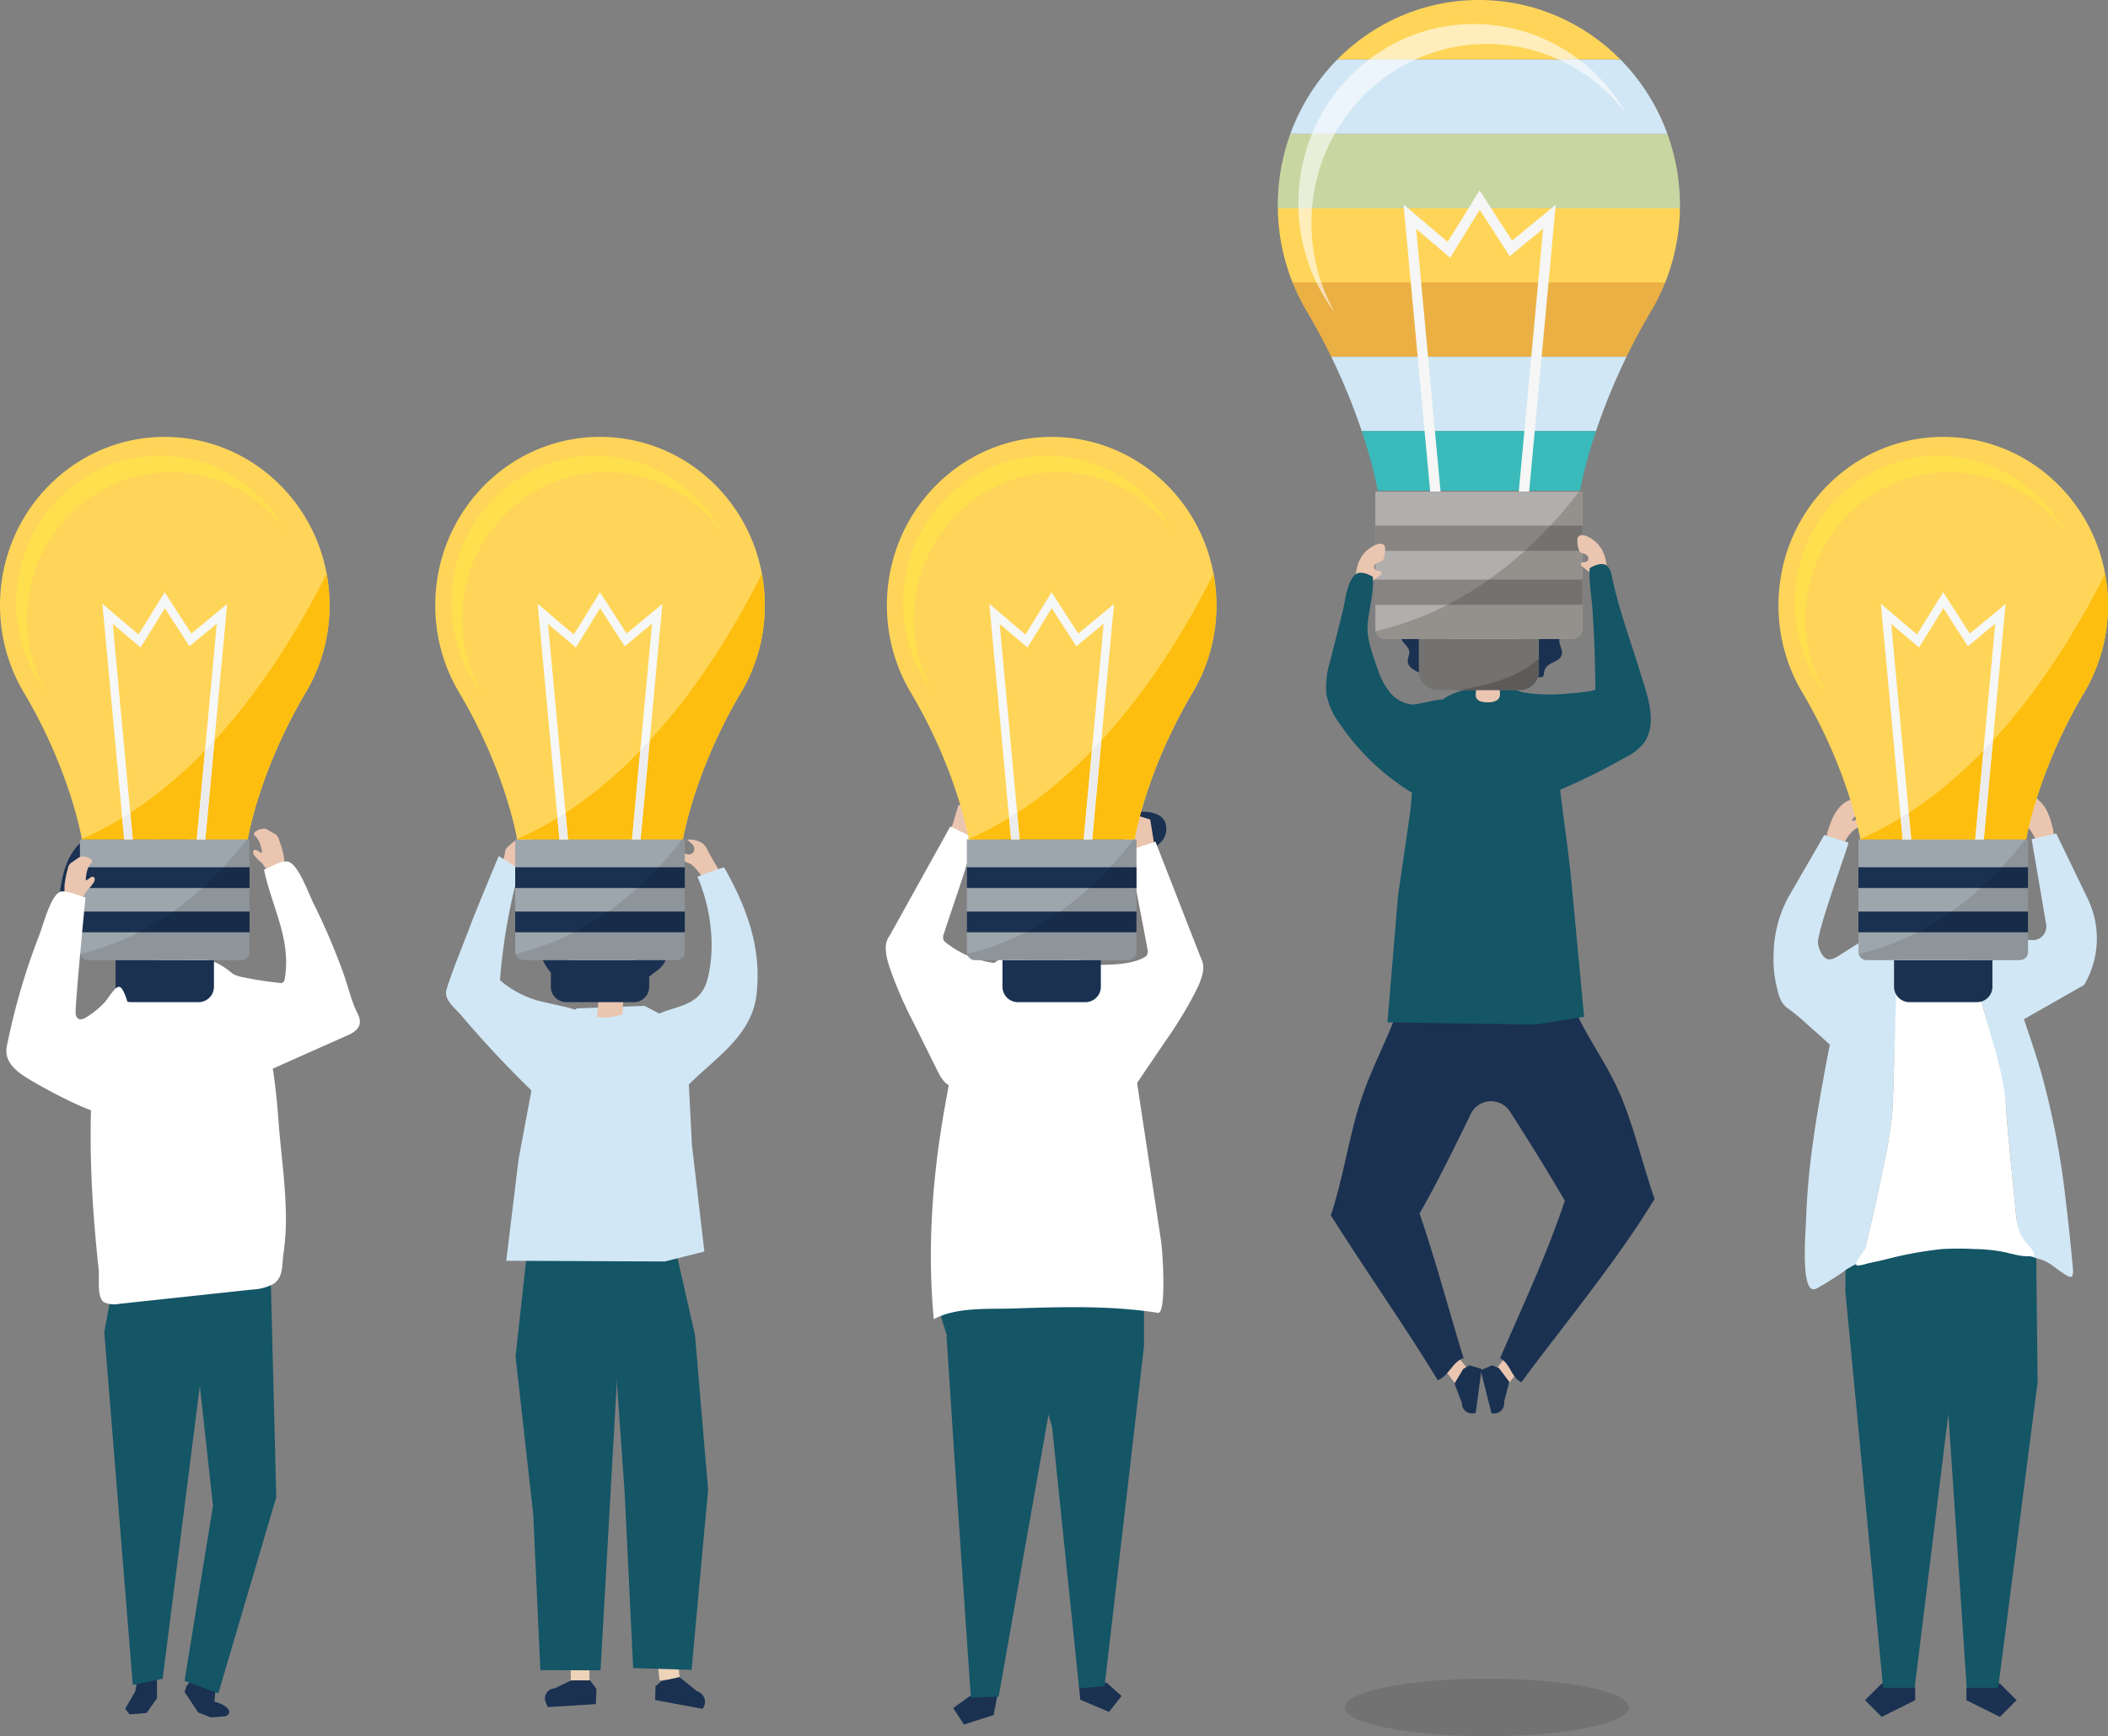 <svg xmlns="http://www.w3.org/2000/svg" xmlns:xlink="http://www.w3.org/1999/xlink" width="505" height="415.962" viewBox="0 0 505 415.962">
  <rect x="0" y="0" width="505" height="415.962" fill="#808080" stroke="none"/>
  <defs>
    <clipPath id="clip-path">
      <path id="Trazado_110738" data-name="Trazado 110738" d="M723.884,81.173c0-27.157-21.566-49.173-48.17-49.173s-48.17,22.015-48.17,49.173a49.685,49.685,0,0,0,7.431,26.246h0c13.4,22.928,16.5,42.131,16.5,42.131h48.479s3.1-19.2,16.5-42.131h0A49.69,49.69,0,0,0,723.884,81.173Z" transform="translate(-627.544 -32)" fill="none"/>
    </clipPath>
  </defs>
  <g id="Grupo_74471" data-name="Grupo 74471" transform="translate(-81.497 -32)">
    <g id="Shadow" transform="translate(403.662 434.178)">
      <ellipse id="Elipse_4610" data-name="Elipse 4610" cx="34.038" cy="6.892" rx="34.038" ry="6.892" opacity="0.11"/>
    </g>
    <g id="Object" transform="translate(81.497 32)">
      <g id="Grupo_74378" data-name="Grupo 74378" transform="translate(306.115)">
        <g id="Grupo_74353" data-name="Grupo 74353" transform="translate(12.705 238.965)">
          <g id="Grupo_74348" data-name="Grupo 74348" transform="translate(35.9 83.722)">
            <g id="Grupo_74346" data-name="Grupo 74346" transform="translate(3.112)">
              <g id="Grupo_74345" data-name="Grupo 74345">
                <path id="Trazado_110726" data-name="Trazado 110726" d="M724.554,607.609l-4.757,6.085,3.542,2.752,5.273-6.746Z" transform="translate(-719.798 -607.609)" fill="#eac5b0"/>
              </g>
            </g>
            <g id="Grupo_74347" data-name="Grupo 74347" transform="translate(0 4.418)">
              <path id="Trazado_110727" data-name="Trazado 110727" d="M721.1,619.442l-2.483-3.269-1.575-.683-2.793,1.182,2.568,10.28h0a2.429,2.429,0,0,0,3.06-2.311l.006-.522Z" transform="translate(-714.246 -615.49)" fill="#1a3151"/>
            </g>
          </g>
          <g id="Grupo_74352" data-name="Grupo 74352" transform="translate(24.571 83.729)">
            <g id="Grupo_74350" data-name="Grupo 74350">
              <g id="Grupo_74349" data-name="Grupo 74349">
                <path id="Trazado_110728" data-name="Trazado 110728" d="M698.1,607.62l4.761,6.081-3.54,2.754-5.279-6.742Z" transform="translate(-694.038 -607.62)" fill="#eac5b0"/>
              </g>
            </g>
            <g id="Grupo_74351" data-name="Grupo 74351" transform="translate(5.046 4.418)">
              <path id="Trazado_110729" data-name="Trazado 110729" d="M703.04,619.879l2.1-3.525,1.489-.854,2.908.863-1.4,10.5h0a2.43,2.43,0,0,1-3.3-1.957l-.064-.518Z" transform="translate(-703.04 -615.5)" fill="#1a3151"/>
            </g>
          </g>
          <path id="Trazado_110730" data-name="Trazado 110730" d="M719.658,481.832c-3.112-7.33-7.028-12.364-10.368-19.271-3.92-.618-7.861-1.9-11.783-2.822.29-.492.575-.985.871-1.474-5.267.478-10.65-.1-15.9.507-2.179.092-4.359.162-6.55.036.258.41.52.818.778,1.228-3.814,1.181-7.555,2.837-11.4,3.739-2.885,7.309-6.022,12.923-8.42,20.75s-3.951,17.815-6.676,25.949c7.855,12.487,17.973,26.929,25.612,39.5,2.715-1.045,3.422-4.36,6.183-5.279-3.549-11.547-6.622-23.231-10.542-34.661,4.456-7.793,8.367-15.831,12.279-23.873a5.4,5.4,0,0,1,9.388-.542c4.5,7.036,8.926,14.117,13.133,21.347-4.322,12.989-10.1,25.209-15.518,37.75,2.58,1.336,2.51,4.422,5.093,5.753,10.268-13.856,22.953-29.116,31.923-43.933C725.038,498.7,722.77,489.162,719.658,481.832Z" transform="translate(-650.208 -458.265)" fill="#1a3151"/>
        </g>
        <g id="Grupo_74362" data-name="Grupo 74362" transform="translate(26.265 131.455)">
          <g id="Grupo_74354" data-name="Grupo 74354" transform="translate(0 33.134)">
            <path id="Trazado_110731" data-name="Trazado 110731" d="M708,327.8a12.05,12.05,0,0,0-2.881-1.539,15.37,15.37,0,0,0-5.877-.649c-4.555.144-9.446.823-12.774,3.926-6.279,5.854-5.589,18.961-6.769,27.064q-1.381,9.48-2.762,18.96l-2.54,30.378,35.446.543,11.669-1.861s-3-31.892-3-31.9c-.656-6.976-1.7-13.938-2.555-20.893C715.031,344.3,714.895,332.81,708,327.8Z" transform="translate(-674.395 -325.592)" fill="#145566"/>
          </g>
          <g id="Grupo_74361" data-name="Grupo 74361" transform="translate(3.159)">
            <g id="Grupo_74355" data-name="Grupo 74355" transform="translate(10.844 6.441)">
              <path id="Trazado_110732" data-name="Trazado 110732" d="M714.544,280.744a9.5,9.5,0,0,0-6.754-2.765c-8.673.09-9.334,8.5-7.719,15.047a12.781,12.781,0,0,0,4.553,7.452,8.232,8.232,0,0,0,2.169,1.1,18.966,18.966,0,0,0-.193,3.964c-.046.744-.269,1.39.207,1.989.6.751,1.909.841,2.779.817a3.778,3.778,0,0,0,2.006-.5c.956-.635.727-1.5.687-2.456-.057-1.371.119-2.736,0-4.11a5.551,5.551,0,0,0,.7-.427c2.321-1.681,3.074-4.753,3.508-7.58C717.049,289.6,717.389,283.606,714.544,280.744Z" transform="translate(-699.373 -277.979)" fill="#eac5b0"/>
            </g>
            <g id="Grupo_74356" data-name="Grupo 74356" transform="translate(18.21)">
              <path id="Trazado_110733" data-name="Trazado 110733" d="M720.915,283.752c.278.327.751.41,1.09.675,1.131.885.035,2.832.719,4.091.877,1.615.719,4.448-.964,5.789-.572.456-1.341.775-1.58,1.464-.278.8.284,1.842-.29,2.469.914.939,2.481.739,3.693.237s2.4-1.252,3.708-1.2c.417.015.915.08,1.173-.246a1.333,1.333,0,0,0,.183-.714c.3-3,3.853-2.233,4.327-4.667.127-.654-.674-2.269-.66-3.126.023-1.364.8-2.582.339-3.98-.192-.578-.578-1.076-.777-1.652-.4-1.171.018-2.441.26-3.655s.2-2.685-.794-3.423c-.78-.577-1.908-.506-2.676-1.1-1.7-1.313-.453-4.743-2.367-5.721-.982-.5-2.177.047-3.269-.112-1.153-.168-2.023-1.084-2.987-1.737s-2.41-1-3.2-.145c-.663.721-.484,1.925-1.093,2.693-.52.657-1.442.8-2.2,1.156-3.568,1.68,3.152,2.777,4.117,3.954a26.318,26.318,0,0,1,2.27,4C720.623,280.133,720.185,282.894,720.915,283.752Z" transform="translate(-712.513 -266.489)" fill="#1a3151"/>
            </g>
            <g id="Grupo_74357" data-name="Grupo 74357" transform="translate(0 0.433)">
              <path id="Trazado_110734" data-name="Trazado 110734" d="M696.236,275.645c-4.365.926-1.718,4.174-3.112,6.828-.549,1.044-2.051,1.437-2.349,2.578-.24.919.433,1.794.971,2.578s.953,1.917.3,2.612c-.2.209-.471.349-.608.6-.358.656.454,1.324,1.142,1.62s1.53.881,1.256,1.576c-.8,2.033-1.316,1.174-.015,2.9.315.417.858.344,1.163.769a2,2,0,0,1-2.233.51c-2.032-.786-1.471.2-3.058.449-1.672.262-1.724-.249-3.187-1.178-1.365-.868-4.224-1.475-4.707-3.235-.27-.984.5-2,.27-2.986-.212-.929-1.241-1.633-1.717-2.508-.963-1.77.495-3.706.8-5.6.418-2.625-1.14-5.892,1.639-7.547.6-.355,1.327-.57,1.937-.914,1.8-1.015,2.154-2.864,2.857-4.456s2.522-3.3,4.728-2.93c2,.333,3.067,2.232,5.1,2.431a7.8,7.8,0,0,1,2.126.177,1.986,1.986,0,0,1,.968.987c.484.895,1.9,3.9.83,4.73C699.95,276.712,698.086,275.253,696.236,275.645Z" transform="translate(-680.03 -267.261)" fill="#1a3151"/>
            </g>
            <g id="Grupo_74358" data-name="Grupo 74358" transform="translate(25.727 6.311)">
              <path id="Trazado_110735" data-name="Trazado 110735" d="M732.964,290.51a2.5,2.5,0,0,0,.468-1.056,1.361,1.361,0,0,0-.746-1.366,7.485,7.485,0,0,0-.948-.406c-.672-.282-1.215-.6-.908-1.571a5.1,5.1,0,0,1,.25-.459,2.619,2.619,0,0,0,.111-1.826,1.5,1.5,0,0,0-.928-1,4.425,4.425,0,0,0-1.132-.017c-1.433-.1-.9-1.418-.8-2.222a2.53,2.53,0,0,0-2.243-2.836c-.222-.029-.221.32,0,.349a2.225,2.225,0,0,1,1.682,1.145,2.79,2.79,0,0,1,.093,1.949,1.785,1.785,0,0,0,.359,1.7c.761.662,1.875-.245,2.5.733.6.942-.065,1.735-.339,2.6-.7,2.2,3.8,1.5,2.429,3.875-.354.613-1.029,1.214-.914,1.995a1.024,1.024,0,0,0,1.1.945c.221-.024.225-.372,0-.349-.954.1-.745-1.08-.5-1.506C732.632,290.948,732.812,290.738,732.964,290.51Z" transform="translate(-725.922 -277.747)" fill="#c69c6d"/>
            </g>
            <g id="Grupo_74359" data-name="Grupo 74359" transform="translate(6.095 7.83)">
              <path id="Trazado_110736" data-name="Trazado 110736" d="M697.861,280.515c-1.22-.152-3.116-.117-3.287,1.482a8.9,8.9,0,0,0,.537,2.363c.262,1.585-1.339,1.921-2.456,2.4-1.2.511-2.237,1.885-.966,2.924q.23.16.452.331l-.272,1.061c-.108.138-.421.248-.558.369a1.037,1.037,0,0,0-.4.615.679.679,0,0,0,.653.815c.225.01.225-.338,0-.348q.051-.456.1-.912.141-.091.285-.178c.091-.076.205-.127.3-.2a1.37,1.37,0,0,0,.363-.421.845.845,0,0,0-.22-1.042c-.294-.292-.6-.392-.8-.8-.335-.7.142-1.315.771-1.684.656-.385,1.438-.5,2.09-.9a2.088,2.088,0,0,0,.843-2.695c-.261-.835-.742-1.944.176-2.556a3.579,3.579,0,0,1,2.391-.27C698.083,280.891,698.082,280.543,697.861,280.515Z" transform="translate(-690.901 -280.457)" fill="#c69c6d"/>
            </g>
            <g id="Grupo_74360" data-name="Grupo 74360" transform="translate(2.662 13.809)">
              <path id="Trazado_110737" data-name="Trazado 110737" d="M687.025,291.465a.174.174,0,0,0-.092-.336c-.954.28-2.185.757-2.154,1.949a1.138,1.138,0,0,0,.4.86c.392.333.869.309,1.206.742a1.006,1.006,0,0,1-1.171,1.553.174.174,0,0,0-.094.336,1.4,1.4,0,0,0,1.884-1.459,1.5,1.5,0,0,0-.919-1.141c-.687-.386-1.291-.97-.643-1.728A3.186,3.186,0,0,1,687.025,291.465Z" transform="translate(-684.778 -291.121)" fill="#c69c6d"/>
            </g>
          </g>
        </g>
        <g id="Grupo_74371" data-name="Grupo 74371">
          <g id="Grupo_74365" data-name="Grupo 74365">
            <g id="Grupo_74364" data-name="Grupo 74364" clip-path="url(#clip-path)">
              <g id="Grupo_74363" data-name="Grupo 74363" transform="translate(-12.327 -3.518)">
                <rect id="Rectángulo_32925" data-name="Rectángulo 32925" width="129.445" height="17.798" transform="translate(0 53.394)" fill="#ffd559"/>
                <rect id="Rectángulo_32926" data-name="Rectángulo 32926" width="129.445" height="17.798" transform="translate(0 71.192)" fill="#ebb044"/>
                <rect id="Rectángulo_32927" data-name="Rectángulo 32927" width="129.445" height="17.798" transform="translate(0 88.99)" fill="#d1e7f5"/>
                <rect id="Rectángulo_32928" data-name="Rectángulo 32928" width="129.445" height="17.798" transform="translate(0 106.788)" fill="#3ababa"/>
                <rect id="Rectángulo_32929" data-name="Rectángulo 32929" width="129.445" height="17.798" fill="#ffd559"/>
                <rect id="Rectángulo_32930" data-name="Rectángulo 32930" width="129.445" height="17.798" transform="translate(0 17.798)" fill="#d1e7f5"/>
                <rect id="Rectángulo_32931" data-name="Rectángulo 32931" width="129.445" height="17.798" transform="translate(0 35.596)" fill="#c8d6a1"/>
              </g>
            </g>
          </g>
          <g id="Grupo_74366" data-name="Grupo 74366" transform="translate(4.929 5.755)" opacity="0.59">
            <path id="Trazado_110739" data-name="Trazado 110739" d="M639.466,89.967c0-23.71,18.828-42.929,42.054-42.929A41.691,41.691,0,0,1,714.856,63.8,41.9,41.9,0,0,0,678.39,42.265c-23.226,0-42.054,19.22-42.054,42.929a43.314,43.314,0,0,0,8.719,26.169A43.414,43.414,0,0,1,639.466,89.967Z" transform="translate(-636.336 -42.265)" fill="#fff"/>
          </g>
          <g id="Grupo_74367" data-name="Grupo 74367" transform="translate(30.123 45.615)">
            <path id="Trazado_110740" data-name="Trazado 110740" d="M690.145,185.542,684.31,122.6l8.131,6.9,7.095-11.473,7.19,11.107,7.994-6.6-5.841,63h2.488l6.373-68.746-10.451,8.622-7.8-12.05-7.635,12.346-10.575-8.977,6.379,68.805Z" transform="translate(-681.278 -113.368)" fill="#f5f6f5"/>
          </g>
          <g id="Grupo_74370" data-name="Grupo 74370" transform="translate(23.372 117.789)">
            <path id="Trazado_110741" data-name="Trazado 110741" d="M687.818,305.031v7.719a4.5,4.5,0,0,0,4.448,4.54h19.865a4.5,4.5,0,0,0,4.448-4.54v-7.719Z" transform="translate(-677.401 -269.758)" fill="#737270"/>
            <path id="Trazado_110742" data-name="Trazado 110742" d="M669.236,242.111V274.9a2.428,2.428,0,0,0,2.372,2.481h44.851a2.428,2.428,0,0,0,2.372-2.481V242.111Z" transform="translate(-669.236 -242.111)" fill="#b0afad"/>
            <g id="Grupo_74368" data-name="Grupo 74368" transform="translate(0 8.142)">
              <rect id="Rectángulo_32932" data-name="Rectángulo 32932" width="49.595" height="6.056" fill="#888482"/>
              <rect id="Rectángulo_32933" data-name="Rectángulo 32933" width="49.595" height="6.056" transform="translate(0 12.933)" fill="#888482"/>
            </g>
            <g id="Grupo_74369" data-name="Grupo 74369" transform="translate(0.084)">
              <path id="Trazado_110743" data-name="Trazado 110743" d="M717.738,274.314h22.405v-6.877H726.322A91.713,91.713,0,0,1,717.738,274.314Z" transform="translate(-690.631 -253.239)" fill="#94908b"/>
              <path id="Trazado_110744" data-name="Trazado 110744" d="M751.687,250.253v-8.142h-.78q-3.419,4.438-6.9,8.142Z" transform="translate(-702.175 -242.111)" fill="#94908b"/>
              <path id="Trazado_110745" data-name="Trazado 110745" d="M671.673,298.649h44.851a2.428,2.428,0,0,0,2.373-2.481v-5.662H686.513a72.186,72.186,0,0,1-17.128,6.281A2.389,2.389,0,0,0,671.673,298.649Z" transform="translate(-669.385 -263.376)" fill="#94908b"/>
              <path id="Trazado_110746" data-name="Trazado 110746" d="M733.05,262.691h13.821v-6.056h-7.677Q736.123,259.924,733.05,262.691Z" transform="translate(-697.359 -248.493)" fill="#737270"/>
              <path id="Trazado_110747" data-name="Trazado 110747" d="M699.938,285.76h32.384V279.7H709.917A82.939,82.939,0,0,1,699.938,285.76Z" transform="translate(-682.81 -258.629)" fill="#737270"/>
            </g>
            <path id="Trazado_110748" data-name="Trazado 110748" d="M723.563,313.394c-5.594,5.5-16.308,7.161-19.849,7.571h15.4a4.494,4.494,0,0,0,4.448-4.54Z" transform="translate(-684.385 -273.433)" fill="#5d5a5a"/>
          </g>
        </g>
        <g id="Grupo_74374" data-name="Grupo 74374" transform="translate(56.182 128.201)">
          <g id="Grupo_74372" data-name="Grupo 74372" transform="translate(15.61)">
            <path id="Trazado_110749" data-name="Trazado 110749" d="M762.187,265.925a7.691,7.691,0,0,0-2.215-3.616c-.782-.679-3.333-2.513-4.275-1.108a.57.57,0,0,0-.07.292,5.837,5.837,0,0,0,.425,3.027c.469.685,1.182.424,1.814,1a.963.963,0,0,1,.03,1.458,2.529,2.529,0,0,1-.911.2c-.308.06-.644.306-.578.612a.743.743,0,0,0,.307.385l1.819,1.439c.881.7,1.859,1.631,1.654,2.733a10.63,10.63,0,0,0,2.965-.181A34.758,34.758,0,0,0,762.187,265.925Z" transform="translate(-755.607 -260.684)" fill="#eac5b0"/>
          </g>
          <g id="Grupo_74373" data-name="Grupo 74373" transform="translate(0 6.943)">
            <path id="Trazado_110750" data-name="Trazado 110750" d="M730.243,318.536c-.4-1.179-.759-2.384-1.1-3.638-.2-.731-2.513-11.807-.669-11.419a41.185,41.185,0,0,0,12.357.636c.607-.058,6.834-.49,6.83-1.072q-.062-9.3-.66-18.589c-.2-3.08-.75-6.253-.753-9.331,0-1.318-.021-1.079,1.081-1.612.9-.433,2.364-.727,3.166,0a4.75,4.75,0,0,1,1.154,2.665c1.623,7.768,4.434,15.212,6.732,22.791,1.516,5,4.287,11.823,1.051,16.751a12.206,12.206,0,0,1-4.417,3.573,160.186,160.186,0,0,1-17.128,8.43,3.823,3.823,0,0,1-2.2.434c-1.086-.227-1.741-1.3-2.266-2.275A46.382,46.382,0,0,1,730.243,318.536Z" transform="translate(-727.762 -273.069)" fill="#145566"/>
          </g>
        </g>
        <g id="Grupo_74377" data-name="Grupo 74377" transform="translate(11.518 130.274)">
          <g id="Grupo_74375" data-name="Grupo 74375" transform="translate(6.621)">
            <path id="Trazado_110751" data-name="Trazado 110751" d="M660.864,269.624a7.687,7.687,0,0,1,2.215-3.616c.782-.679,3.333-2.514,4.275-1.108a.563.563,0,0,1,.07.291,5.824,5.824,0,0,1-.425,3.027c-.469.685-1.181.425-1.814,1a.962.962,0,0,0-.03,1.458,2.534,2.534,0,0,0,.911.2c.308.059.644.306.577.612a.733.733,0,0,1-.307.385l-1.818,1.44c-.881.7-1.858,1.631-1.654,2.733a10.631,10.631,0,0,1-2.965-.18A34.843,34.843,0,0,1,660.864,269.624Z" transform="translate(-659.9 -264.383)" fill="#eac5b0"/>
          </g>
          <g id="Grupo_74376" data-name="Grupo 74376" transform="translate(0 6.943)">
            <path id="Trazado_110752" data-name="Trazado 110752" d="M677,322.54c.584-3.358.993-6.419.988-7-.017-1.626.21-7.354-1.358-8.218-1.232-.679-6.334,1.191-8.14,1a8.132,8.132,0,0,1-5.35-3.249,19.449,19.449,0,0,1-2.832-5.729c-1.119-3.237-2.507-6.859-2.205-10.3.3-3.4,1.277-6.713,1.28-10.218,0-1.319.022-1.079-1.081-1.612-.9-.433-2.363-.727-3.165,0-2.077,1.88-2.357,6.133-2.989,8.659l-3.041,12.147a20.6,20.6,0,0,0-.917,7.7,17.452,17.452,0,0,0,3.185,7.189,56.558,56.558,0,0,0,22.752,19.482C674.968,332.781,676.164,327.356,677,322.54Z" transform="translate(-648.089 -276.767)" fill="#145566"/>
          </g>
        </g>
      </g>
      <g id="Grupo_74404" data-name="Grupo 74404" transform="translate(104.272 104.674)">
        <g id="Grupo_74384" data-name="Grupo 74384" transform="translate(26.277 288.187)">
          <g id="Grupo_74381" data-name="Grupo 74381" transform="translate(6.177)">
            <g id="Grupo_74379" data-name="Grupo 74379" transform="translate(0 1.724)">
              <path id="Trazado_110753" data-name="Trazado 110753" d="M325.406,736.684l-.018,7.7,4.482.01.02-8.535Z" transform="translate(-325.388 -735.858)" fill="#edd3b8"/>
            </g>
            <g id="Grupo_74380" data-name="Grupo 74380" transform="translate(20.39)">
              <path id="Trazado_110754" data-name="Trazado 110754" d="M361.759,734.2l.886,8.319,4.843-.512-.982-9.223Z" transform="translate(-361.759 -732.783)" fill="#edd3b8"/>
            </g>
          </g>
          <g id="Grupo_74382" data-name="Grupo 74382" transform="translate(26.402 8.944)">
            <path id="Trazado_110755" data-name="Trazado 110755" d="M367.29,748.737l-4.353.973-1.385,1.242-.086,3.28,11.331,2.1h0a2.623,2.623,0,0,0-.913-4.05l-.514-.241Z" transform="translate(-361.466 -748.737)" fill="#1a3151"/>
          </g>
          <g id="Grupo_74383" data-name="Grupo 74383" transform="translate(0 9.722)">
            <path id="Trazado_110756" data-name="Trazado 110756" d="M320.67,750.136l4.482-.011,1.571,2.059-.176,3.638-11.5.711-.469-1.117a2.4,2.4,0,0,1,1.885-3.349l.255-.034Z" transform="translate(-314.37 -750.125)" fill="#1a3151"/>
          </g>
        </g>
        <g id="Grupo_74394" data-name="Grupo 74394" transform="translate(17.01 101.934)">
          <g id="Grupo_74388" data-name="Grupo 74388" transform="translate(2.225 91.844)">
            <g id="Grupo_74385" data-name="Grupo 74385">
              <path id="Trazado_110757" data-name="Trazado 110757" d="M301.808,590.887l4.249,37.958,1.689,37.218,14.412.05,5.766-101.736-23.229.363Z" transform="translate(-301.808 -564.377)" fill="#145566"/>
            </g>
            <g id="Grupo_74387" data-name="Grupo 74387" transform="translate(21.366 0.012)">
              <g id="Grupo_74386" data-name="Grupo 74386">
                <path id="Trazado_110758" data-name="Trazado 110758" d="M361.557,585.844l3.126,37.029-3.958,43.134-13.994-.417-2.02-41.764-2.369-33.774-2.42-25.174,16.756-.48Z" transform="translate(-339.922 -564.399)" fill="#145566"/>
              </g>
            </g>
          </g>
          <g id="Grupo_74389" data-name="Grupo 74389" transform="translate(0 34.39)">
            <path id="Trazado_110759" data-name="Trazado 110759" d="M330.974,461.891l-16.248.592-8.615,7.7-5.321,28.423-2.95,24.347,37.982.171,9.475-2.39-2.979-25.521-1.43-28.151Z" transform="translate(-297.84 -461.891)" fill="#d1e7f5"/>
          </g>
          <g id="Grupo_74393" data-name="Grupo 74393" transform="translate(7.341)">
            <g id="Grupo_74392" data-name="Grupo 74392" transform="translate(7.278)">
              <g id="Grupo_74391" data-name="Grupo 74391" transform="translate(0.106 6.092)">
                <g id="Grupo_74390" data-name="Grupo 74390">
                  <path id="Trazado_110760" data-name="Trazado 110760" d="M340.235,414.474a10.008,10.008,0,0,0-7.048-3.06c-9.133-.1-10.017,8.745-8.462,15.671a13.455,13.455,0,0,0,4.628,7.946,8.5,8.5,0,0,0,2.26,1.2v0c-.15.468-.243,6.175-.646,6.112a12.488,12.488,0,0,0,6.315-.662c-.027-1.7.236-3.8.109-5.64a6.018,6.018,0,0,0,.75-.434c2.481-1.719,3.343-4.937,3.863-7.9C342.676,423.857,343.167,417.549,340.235,414.474Z" transform="translate(-324.107 -411.413)" fill="#eac5b0"/>
                </g>
              </g>
              <path id="Trazado_110761" data-name="Trazado 110761" d="M338.688,413.813c1.732,2.051,1.857,4.974,1.772,7.653-.114,3.562-.482,7.219-2.115,10.389L345,426.8a7.591,7.591,0,0,0,2.2-2.213,7.277,7.277,0,0,0,.68-3.067c.378-5.614.113-11.729-3.4-16.129a13.134,13.134,0,0,0-9.194-4.832c-2.9-.209-15.047,3.493-10.265,8,1.378,1.3,4.779,1.5,6.544,1.974C334.083,411.2,336.916,411.715,338.688,413.813Z" transform="translate(-323.917 -400.546)" fill="#1a3151"/>
            </g>
            <path id="Trazado_110762" data-name="Trazado 110762" d="M322.4,412.7a2.412,2.412,0,0,0-1.031.214,2.261,2.261,0,0,0-.808.945,18.772,18.772,0,0,0-.345,17.358,13.9,13.9,0,0,1-9.007-10.572,17.871,17.871,0,0,1,3.41-13.733c2.693-3.657,7.042-6.5,11.562-5.975a9.526,9.526,0,0,1,6.723,4.115C338.576,413.556,327.871,412.38,322.4,412.7Z" transform="translate(-310.935 -400.688)" fill="#1a3151"/>
          </g>
        </g>
        <g id="Grupo_74397" data-name="Grupo 74397" transform="translate(2.574 95.563)">
          <g id="Grupo_74395" data-name="Grupo 74395" transform="translate(13.437)">
            <path id="Trazado_110763" data-name="Trazado 110763" d="M296.894,392.546a1.376,1.376,0,0,1,.21-.391,14.789,14.789,0,0,1,3.742-2.787c.932-.577,2.027.325,2.738.832a.973.973,0,0,1,.47.571.755.755,0,0,1-.084.425c-.353.765-1.209,1-1.758,1.58a1.22,1.22,0,0,0-.46.982c.167.881.971.113,1.415-.087.885.866-.012,1.408-.72,1.939a23.5,23.5,0,0,1-2.756,1.779c-.745.41-1.056.687-1.773.176a17.567,17.567,0,0,1-1.861-1.295c.2-.853.405-1.707.6-2.562A10.514,10.514,0,0,1,296.894,392.546Z" transform="translate(-296.058 -389.182)" fill="#eac5b0"/>
          </g>
          <g id="Grupo_74396" data-name="Grupo 74396" transform="translate(0 4.875)">
            <path id="Trazado_110764" data-name="Trazado 110764" d="M311.877,443.772a5.81,5.81,0,0,0,.041-.767c-.1-7.385-10.88-8.847-16.088-10.083a23.95,23.95,0,0,1-10.815-5.32,140.634,140.634,0,0,1,4.672-26.575c-1.641-1.063-3.28-2.126-4.948-3.149-.056-.035-5.973,14.347-6.463,15.682-1.978,5.387-4.342,10.773-6.056,16.241-.755,2.407,1.923,4.359,3.464,6.174q2.806,3.3,5.722,6.512,5.831,6.417,12.086,12.432l.25.24a5.753,5.753,0,0,0,2.085,1.468c1.524.5,3.142-.318,4.5-1.161a59.447,59.447,0,0,0,7.062-5.122C309.47,448.593,311.559,446.4,311.877,443.772Z" transform="translate(-272.089 -397.878)" fill="#d1e7f5"/>
          </g>
        </g>
        <g id="Grupo_74398" data-name="Grupo 74398" transform="translate(51.108 96.508)">
          <path id="Trazado_110765" data-name="Trazado 110765" d="M375.3,397.32a5.1,5.1,0,0,0-.65-.544c-.51-.341-1.185-.475-1.712-.792s-1.172-.714-1.042-1.457,1.158-.325,1.7-.21a1.459,1.459,0,0,0,1.5-.329,1.488,1.488,0,0,0,0-1.826,12.4,12.4,0,0,0-1.394-1.294,5.417,5.417,0,0,1,3.814.969,5,5,0,0,1,1.16,1.683c1.067,2.023,2.25,3.954,3.443,5.91a13.493,13.493,0,0,0-2.739.732c-.863.349-1.106.39-1.807-.282s-1.315-1.525-1.993-2.266C375.5,397.517,375.442,397.463,375.3,397.32Z" transform="translate(-364.47 -390.867)" fill="#eac5b0"/>
          <path id="Trazado_110766" data-name="Trazado 110766" d="M365.566,457.682c-2.414-6.117-4.532-12.479-6.9-18.433,4.642-3.8,11.987-2.139,14.041-9.553s1.014-17.066-2.344-24.767a64.556,64.556,0,0,1,6.386-2.252c5.407,9.544,9.028,19.172,7.778,30.415S372.195,449.616,365.566,457.682Z" transform="translate(-358.663 -396.056)" fill="#d1e7f5"/>
        </g>
        <g id="Grupo_74403" data-name="Grupo 74403">
          <path id="Trazado_110767" data-name="Trazado 110767" d="M316.887,442.344v6.333a3.685,3.685,0,0,0,3.644,3.724h16.278a3.685,3.685,0,0,0,3.644-3.724v-6.333Z" transform="translate(-289.199 -316.978)" fill="#1a3151"/>
          <path id="Trazado_110768" data-name="Trazado 110768" d="M346.439,259.055c0-22.278-17.672-40.338-39.471-40.338S267.5,236.777,267.5,259.055a40.791,40.791,0,0,0,6.089,21.53h0c10.983,18.809,13.522,34.562,13.522,34.562h39.724s2.538-15.753,13.522-34.562h0A40.792,40.792,0,0,0,346.439,259.055Z" transform="translate(-267.497 -218.717)" fill="#ffd559"/>
          <path id="Trazado_110769" data-name="Trazado 110769" d="M301.66,390.728v26.9a1.991,1.991,0,0,0,1.944,2.035h36.751a1.991,1.991,0,0,0,1.944-2.035v-26.9Z" transform="translate(-282.508 -294.298)" fill="#9ea6ad"/>
          <path id="Trazado_110770" data-name="Trazado 110770" d="M361.093,277.2c-10.025,20.031-29.5,50.976-58.651,63.535l.019.109h39.724s2.538-15.753,13.522-34.562h0a40.791,40.791,0,0,0,6.089-21.53A41.361,41.361,0,0,0,361.093,277.2Z" transform="translate(-282.852 -244.414)" fill="#fdbe0f"/>
          <g id="Grupo_74399" data-name="Grupo 74399" transform="translate(3.886 4.524)">
            <path id="Trazado_110771" data-name="Trazado 110771" d="M276.993,265.919c0-19.45,15.428-35.217,34.46-35.217a34.15,34.15,0,0,1,27.316,13.749,34.324,34.324,0,0,0-29.881-17.665c-19.031,0-34.459,15.767-34.459,35.216a35.558,35.558,0,0,0,7.144,21.468A35.643,35.643,0,0,1,276.993,265.919Z" transform="translate(-274.428 -226.787)" fill="#ffdf4d"/>
          </g>
          <g id="Grupo_74400" data-name="Grupo 74400" transform="translate(24.53 37.223)">
            <path id="Trazado_110772" data-name="Trazado 110772" d="M318.519,344.322l-4.782-51.635,6.663,5.662,5.813-9.412,5.892,9.111,6.551-5.41-4.786,51.684h2.039l5.222-56.395L332.567,295l-6.392-9.885-6.256,10.128-8.665-7.365,5.227,56.443Z" transform="translate(-311.253 -285.116)" fill="#f6f7f7"/>
          </g>
          <g id="Grupo_74401" data-name="Grupo 74401" transform="translate(29.28 72.753)">
            <path id="Trazado_110773" data-name="Trazado 110773" d="M319.727,380.593l.477,5.149h2.038l-.589-6.361Q320.7,380,319.727,380.593Z" transform="translate(-319.727 -362.066)" fill="#edeced"/>
            <path id="Trazado_110774" data-name="Trazado 110774" d="M353.567,350.89l-1.97,21.28h2.038l2.193-23.677Q354.715,349.7,353.567,350.89Z" transform="translate(-333.731 -348.493)" fill="#edeced"/>
          </g>
          <g id="Grupo_74402" data-name="Grupo 74402" transform="translate(19.152 103.109)">
            <rect id="Rectángulo_32934" data-name="Rectángulo 32934" width="40.639" height="4.968" fill="#1a3151"/>
            <rect id="Rectángulo_32935" data-name="Rectángulo 32935" width="40.639" height="4.968" transform="translate(0 10.609)" fill="#1a3151"/>
          </g>
          <path id="Trazado_110775" data-name="Trazado 110775" d="M341.713,390.728q-2.8,3.641-5.651,6.68-2.517,2.7-5.035,4.968a75.282,75.282,0,0,1-7.034,5.641,68.006,68.006,0,0,1-8.177,4.967,59.1,59.1,0,0,1-14.035,5.152,1.959,1.959,0,0,0,1.875,1.527h36.751a1.991,1.991,0,0,0,1.944-2.035v-26.9Z" transform="translate(-282.562 -294.298)" opacity="0.11" style="mix-blend-mode: multiply;isolation: isolate"/>
        </g>
      </g>
      <g id="Grupo_74427" data-name="Grupo 74427" transform="translate(212.197 104.674)">
        <g id="Grupo_74413" data-name="Grupo 74413" transform="translate(10.807 88.285)">
          <g id="Grupo_74407" data-name="Grupo 74407" transform="translate(2.348 111.355)">
            <g id="Grupo_74405" data-name="Grupo 74405" transform="translate(3.009 99.822)">
              <path id="Trazado_110776" data-name="Trazado 110776" d="M499.175,756.275l-.659,3.379-7.1,2.27-2.564-3.934,3.882-2.824,7.1-2.27Z" transform="translate(-488.848 -752.896)" fill="#1a3151"/>
            </g>
            <g id="Grupo_74406" data-name="Grupo 74406" transform="translate(33.132 98.82)">
              <path id="Trazado_110777" data-name="Trazado 110777" d="M542.582,751.691l.3,3.506,6.9,2.925,3-3.8-3.6-3.216Z" transform="translate(-542.582 -751.11)" fill="#1a3151"/>
            </g>
            <path id="Trazado_110778" data-name="Trazado 110778" d="M486.489,574.834l-3.009,10.9,1.56,4.979-.149-.017,1.869,28.724,3.952,57.828,6.654-.24,11.953-67.589.87,3.128,6.455,62.468,6.1-.537,9.453-81.522V576.421Z" transform="translate(-483.48 -574.834)" fill="#145566"/>
          </g>
          <g id="Grupo_74408" data-name="Grupo 74408" transform="translate(0 35.209)">
            <path id="Trazado_110779" data-name="Trazado 110779" d="M511.749,439.715l-7.8-.648c-17.42-1.448-18.66,22.763-20.92,34.807-3.273,17.445-4.713,35.318-3.041,53.025,5.479-2.983,13.072-2.362,19.3-2.577,11.471-.4,23.343-.708,34.4,1.051,2.065.328,1.162-14.5.743-17.26q-1.278-8.421-2.557-16.842-2.31-15.218-4.62-30.437-.068-.447-.136-.892a8.959,8.959,0,0,0-1.081-3.1l-7.221-12.622A9.008,9.008,0,0,0,511.749,439.715Z" transform="translate(-479.291 -439.005)" fill="#fff"/>
          </g>
          <g id="Grupo_74412" data-name="Grupo 74412" transform="translate(13.973)">
            <g id="Grupo_74410" data-name="Grupo 74410" transform="translate(4.683 13.552)">
              <g id="Grupo_74409" data-name="Grupo 74409">
                <path id="Trazado_110780" data-name="Trazado 110780" d="M533.553,400.487c-5.19,1.647-11.11-1.556-16.061.766-2.677,1.255-5.132,4.26-4.909,7.261a18.6,18.6,0,0,0,3.129,9.419c1.713,2.3,2.29,3.194,1.456,5.941l3.3,2.519a1.71,1.71,0,0,0,2.122.246l2.429-.913c.853-.321.705-3.243.829-4.034a2.648,2.648,0,0,1,.307-1.014,2.8,2.8,0,0,1,.956-.811c4.257-2.644,7.684-7.765,7.631-12.872A25.556,25.556,0,0,0,533.553,400.487Z" transform="translate(-512.569 -400.374)" fill="#eac5b0"/>
              </g>
            </g>
            <g id="Grupo_74411" data-name="Grupo 74411">
              <path id="Trazado_110781" data-name="Trazado 110781" d="M517.183,390.575c.2-.021.4-.038.606-.051a20.6,20.6,0,0,1,8.61,1.326c1.872.711,3.849,1.994,3.993,4.2a9.156,9.156,0,0,1-.455,2.946q-.486,1.813-.973,3.625a1.334,1.334,0,0,0-.062.664c.168.662,1.176.648,1.71.219a22.031,22.031,0,0,0,5.6-6.389c.871-1.821.755-4.243,2.022-5.847.838-1.061,1.539-2.742,2.744-3.327a12.811,12.811,0,0,0,4.509-3.085,4.489,4.489,0,0,0,.649-5.1c-.947-1.466-2.871-1.946-4.619-2.029s-3.561.1-5.192-.534a12.98,12.98,0,0,0-2.107-.843,15.335,15.335,0,0,0-8.434,1.386c-2.073,1.052-4.056,2.425-6.353,2.792-1.842.295-3.73-.088-5.589.068a10.5,10.5,0,0,0-7.708,4.677c-1.921,2.9-2.684,6.969-.951,10.069a35.472,35.472,0,0,1,2.1,4.86c.217.575,1.724,2.88,2.061.949.262-1.5.032-3.053.3-4.55C510.317,392.948,513.713,390.937,517.183,390.575Z" transform="translate(-504.216 -376.2)" fill="#1a3151"/>
            </g>
          </g>
        </g>
        <g id="Grupo_74417" data-name="Grupo 74417" transform="translate(0 87.52)">
          <g id="Grupo_74414" data-name="Grupo 74414" transform="translate(15.392)">
            <path id="Trazado_110782" data-name="Trazado 110782" d="M491.306,383.87l-3.836-1.664,2.02-6.637,4.3-.733,2.484,2.812-2.6,2.052.719.312,1.035-.418.4,1.042Z" transform="translate(-487.47 -374.836)" fill="#eac5b0"/>
          </g>
          <g id="Grupo_74416" data-name="Grupo 74416" transform="translate(0 5.814)">
            <g id="Grupo_74415" data-name="Grupo 74415">
              <path id="Trazado_110783" data-name="Trazado 110783" d="M483.119,440.56a35.977,35.977,0,0,0,3.162-22.613,23.8,23.8,0,0,1-11.876-4.921,1.931,1.931,0,0,1-.535-.561,2.038,2.038,0,0,1,.07-1.577c2.463-7.6,5.272-15.17,7.278-22.88l-5.744-2.8q-2.68,4.824-5.359,9.65l-6.349,11.432-2.338,4.21c-.281.506-.59,1-.872,1.5-1.458,2.6.382,6.978,1.289,9.5a100.443,100.443,0,0,0,4.783,10.635l5.8,11.666c.8,1.606,1.851,3.407,3.627,3.683,3.211.5,5.423-3.828,6.649-6.126Q482.917,440.964,483.119,440.56Z" transform="translate(-460.014 -385.206)" fill="#fff"/>
            </g>
          </g>
        </g>
        <g id="Grupo_74421" data-name="Grupo 74421" transform="translate(45.458 90.375)">
          <g id="Grupo_74418" data-name="Grupo 74418" transform="translate(10.889)">
            <path id="Trazado_110784" data-name="Trazado 110784" d="M564.617,389.212l4.025-1.137-1.11-6.847-4.167-1.3-2.84,2.455,2.3,2.38-.755.213-.97-.552-.539.979Z" transform="translate(-560.525 -379.927)" fill="#eac5b0"/>
          </g>
          <g id="Grupo_74420" data-name="Grupo 74420" transform="translate(0 6.597)">
            <g id="Grupo_74419" data-name="Grupo 74419">
              <path id="Trazado_110785" data-name="Trazado 110785" d="M545.233,445.528c-2.507-7.33-5.705-17.052-3.252-24.4,4.341.071,11.853.489,15.588-1.719a1.937,1.937,0,0,0,.607-.485,2.042,2.042,0,0,0,.142-1.572c-1.419-7.86-3.185-15.738-4.137-23.646l6.07-2.01,4.013,10.279,4.755,12.177q.876,2.242,1.751,4.484c.211.539.45,1.07.662,1.606,1.1,2.769-1.316,6.865-2.555,9.245a100.528,100.528,0,0,1-6.169,9.9l-7.314,10.786c-1.007,1.485-2.292,3.129-4.09,3.166-3.249.066-4.86-4.518-5.766-6.959Q545.378,445.955,545.233,445.528Z" transform="translate(-541.101 -391.694)" fill="#fff"/>
            </g>
          </g>
        </g>
        <g id="Grupo_74426" data-name="Grupo 74426" transform="translate(0.271)">
          <path id="Trazado_110786" data-name="Trazado 110786" d="M509.887,442.344v6.333a3.684,3.684,0,0,0,3.644,3.724h16.278a3.685,3.685,0,0,0,3.644-3.724v-6.333Z" transform="translate(-482.199 -316.978)" fill="#1a3151"/>
          <path id="Trazado_110787" data-name="Trazado 110787" d="M539.439,259.055c0-22.278-17.672-40.338-39.471-40.338S460.5,236.777,460.5,259.055a40.791,40.791,0,0,0,6.089,21.53h0c10.983,18.809,13.522,34.562,13.522,34.562h39.724s2.538-15.753,13.522-34.562h0A40.792,40.792,0,0,0,539.439,259.055Z" transform="translate(-460.497 -218.717)" fill="#ffd559"/>
          <path id="Trazado_110788" data-name="Trazado 110788" d="M494.66,390.728v26.9a1.991,1.991,0,0,0,1.944,2.035h36.751a1.991,1.991,0,0,0,1.944-2.035v-26.9Z" transform="translate(-475.508 -294.298)" fill="#9ea6ad"/>
          <path id="Trazado_110789" data-name="Trazado 110789" d="M554.093,277.2c-10.025,20.031-29.5,50.976-58.651,63.535l.019.109h39.724s2.538-15.753,13.522-34.562h0a40.791,40.791,0,0,0,6.089-21.53A41.361,41.361,0,0,0,554.093,277.2Z" transform="translate(-475.852 -244.414)" fill="#fdbe0f"/>
          <g id="Grupo_74422" data-name="Grupo 74422" transform="translate(3.886 4.524)">
            <path id="Trazado_110790" data-name="Trazado 110790" d="M469.993,265.919c0-19.45,15.428-35.217,34.46-35.217a34.15,34.15,0,0,1,27.316,13.749,34.324,34.324,0,0,0-29.881-17.665c-19.031,0-34.459,15.767-34.459,35.216a35.558,35.558,0,0,0,7.144,21.468A35.642,35.642,0,0,1,469.993,265.919Z" transform="translate(-467.428 -226.787)" fill="#ffdf4d"/>
          </g>
          <g id="Grupo_74423" data-name="Grupo 74423" transform="translate(24.53 37.223)">
            <path id="Trazado_110791" data-name="Trazado 110791" d="M511.519,344.322l-4.782-51.635,6.663,5.662,5.813-9.412,5.892,9.111,6.551-5.41-4.786,51.684h2.039l5.222-56.395L525.567,295l-6.392-9.885-6.256,10.128-8.665-7.365,5.227,56.443Z" transform="translate(-504.253 -285.116)" fill="#f6f7f7"/>
          </g>
          <g id="Grupo_74424" data-name="Grupo 74424" transform="translate(29.28 72.753)">
            <path id="Trazado_110792" data-name="Trazado 110792" d="M512.727,380.593l.477,5.149h2.038l-.589-6.361Q513.7,380,512.727,380.593Z" transform="translate(-512.727 -362.066)" fill="#edeced"/>
            <path id="Trazado_110793" data-name="Trazado 110793" d="M546.567,350.89,544.6,372.17h2.038l2.193-23.677Q547.715,349.7,546.567,350.89Z" transform="translate(-526.731 -348.493)" fill="#edeced"/>
          </g>
          <g id="Grupo_74425" data-name="Grupo 74425" transform="translate(19.152 103.109)">
            <rect id="Rectángulo_32936" data-name="Rectángulo 32936" width="40.639" height="4.968" fill="#1a3151"/>
            <rect id="Rectángulo_32937" data-name="Rectángulo 32937" width="40.639" height="4.968" transform="translate(0 10.609)" fill="#1a3151"/>
          </g>
          <path id="Trazado_110794" data-name="Trazado 110794" d="M534.713,390.728q-2.8,3.641-5.651,6.68-2.517,2.7-5.035,4.968a75.27,75.27,0,0,1-7.034,5.641,68.006,68.006,0,0,1-8.177,4.967,59.1,59.1,0,0,1-14.035,5.152,1.959,1.959,0,0,0,1.875,1.527h36.751a1.991,1.991,0,0,0,1.944-2.035v-26.9Z" transform="translate(-475.562 -294.298)" opacity="0.11" style="mix-blend-mode: multiply;isolation: isolate"/>
        </g>
      </g>
      <g id="Grupo_74449" data-name="Grupo 74449" transform="translate(424.87 104.674)">
        <g id="Grupo_74441" data-name="Grupo 74441" transform="translate(7.495 81.798)">
          <g id="Grupo_74434" data-name="Grupo 74434" transform="translate(0 32.174)">
            <g id="Grupo_74428" data-name="Grupo 74428" transform="translate(38.717 184.699)">
              <path id="Trazado_110795" data-name="Trazado 110795" d="M921.813,752.365v3.116l8.015,3.995,4.008-3.995-4.008-3.995h-.517l-.129.879Z" transform="translate(-921.813 -751.485)" fill="#1a3151"/>
            </g>
            <g id="Grupo_74429" data-name="Grupo 74429" transform="translate(14.418 184.699)">
              <path id="Trazado_110796" data-name="Trazado 110796" d="M883.028,751.485h-.553l-4.007,3.995,4.007,3.995,8.015-3.995v-3.116h-7.369Z" transform="translate(-878.468 -751.485)" fill="#1a3151"/>
            </g>
            <g id="Grupo_74433" data-name="Grupo 74433">
              <g id="Grupo_74430" data-name="Grupo 74430">
                <path id="Trazado_110797" data-name="Trazado 110797" d="M880.472,422.027a16.953,16.953,0,0,0-12.452,5.594,31.185,31.185,0,0,0-4.327,8.464c-3.247,8.36-4.719,16.106-6.339,24.9-1.033,5.606-1.987,11.186-2.738,16.75a173.882,173.882,0,0,0-1.588,18.417c-.019.676-.153,2.564-.229,4.82-.157,4.726-.057,11.048,1.907,11.284a1.917,1.917,0,0,0,1.045-.28,69.127,69.127,0,0,0,6.741-4.286,23.992,23.992,0,0,1,2.47-1.4,31.2,31.2,0,0,1,5.549-2c-3.232.17-3.634-.436-3.634-.436s2.916-11.871,4.963-22.2a97.091,97.091,0,0,0,1.955-12.9c.227-8.011,1.238-34.469,1.238-34.469l4.905-10.121.906.009-.2-.024C880.863,424.183,880.548,422.2,880.472,422.027Z" transform="translate(-852.749 -422.021)" fill="#d1e7f5"/>
                <path id="Trazado_110798" data-name="Trazado 110798" d="M943.1,507.212c-.5-5.246-1.023-10.491-1.66-15.723a196.355,196.355,0,0,0-5.923-30.945c-1.117-3.859-2.406-7.664-3.694-11.468l-4.707-13.9c-1.95-5.757-5.241-9.812-11-11.826a21.5,21.5,0,0,0-3.229-.84,3.462,3.462,0,0,0-.067.367,3.014,3.014,0,0,1-.568,1.567l3.782.036s10.672,37.806,11.064,44.322c.149,2.477.645,7.884,1.2,13.58.873,9.014,1.886,18.753,1.886,18.753s-4.685.112-11.463.625c.5-.012,1-.025,1.5-.03,4.714-.042,9.6,1.988,14.117,3.3q.487.142.967.272c1.839.495,3.335,1.853,4.862,2.919C942.417,509.8,943.406,510.427,943.1,507.212Z" transform="translate(-878.892 -422.238)" fill="#d1e7f5"/>
              </g>
              <g id="Grupo_74431" data-name="Grupo 74431" transform="translate(9.719 79.497)">
                <path id="Trazado_110799" data-name="Trazado 110799" d="M915.806,567.133c-4.513-1.316-9.4-3.346-14.117-3.3-.5,0-1,.018-1.5.03l-1.282.1c-3.159.253-6.708.591-10.414,1.04l-.546.066a64.417,64.417,0,0,1-9.814,1.536,31.194,31.194,0,0,0-5.549,2,24.107,24.107,0,0,0-2.47,1.4l-.025,5.134,9.036,94.894h7.408v.888h.043l8.146-66.186.034-.329,4.463,66.516h.043v-.888H906.7l9.443-73.2Z" transform="translate(-870.086 -563.828)" fill="#145566"/>
              </g>
              <g id="Grupo_74432" data-name="Grupo 74432" transform="translate(12.276 2.057)">
                <path id="Trazado_110800" data-name="Trazado 110800" d="M911.767,483.783c-.552-5.7-1.048-11.1-1.2-13.581-.478-7.936-3.453-16.169-5.468-23.808q-1.8-6.828-3.681-13.635c-.422-1.529-.572-4.258-1.385-5.507-1.321-2.031-4.263-1.148-6.242-1.08-2.652.09-5.589-1.493-7.9.636-1.52,1.4-1.2,4-1.276,5.855-.174,4.185-.312,8.373-.438,12.56-.252,8.384-.449,16.769-.761,25.151a97.112,97.112,0,0,1-1.955,12.9c-1.04,5.248-2.2,10.472-3.414,15.683q-.593,2.552-1.206,5.1c-.192.8-2.762,3.5-2.082,4.059.376.307,2.695-.448,3.191-.549,1.16-.236,2.315-.5,3.469-.761a91.085,91.085,0,0,1,13.707-2.555,71.343,71.343,0,0,1,8.061-.008,40.982,40.982,0,0,1,6.492.621c2.531.511,5.1,1.482,7.622.95-.031-1.163-1-2.044-1.765-2.918-2.229-2.536-2.377-5.12-2.694-8.251Q912.3,489.212,911.767,483.783Z" transform="translate(-874.647 -425.69)" fill="#fff"/>
              </g>
            </g>
          </g>
          <g id="Grupo_74440" data-name="Grupo 74440" transform="translate(20.556)">
            <g id="Grupo_74435" data-name="Grupo 74435" transform="translate(16.322 5.252)">
              <path id="Trazado_110801" data-name="Trazado 110801" d="M921.864,378.971a13.726,13.726,0,0,1,1.328,6.207,1.964,1.964,0,0,0,.436,1.583c.466.383,0,1.148.393.687a10.469,10.469,0,0,0,1.814-2.662,22.691,22.691,0,0,0,.211-4.264A6.186,6.186,0,0,0,925.06,377a6.866,6.866,0,0,0-1.653-1.418,8.752,8.752,0,0,0-2.791-1.45c-1.763-.429-2.887.161-1.38,1.5A11,11,0,0,1,921.864,378.971Z" transform="translate(-918.532 -373.997)" fill="#1a3151"/>
            </g>
            <g id="Grupo_74437" data-name="Grupo 74437" transform="translate(1.927 5.37)">
              <g id="Grupo_74436" data-name="Grupo 74436">
                <path id="Trazado_110802" data-name="Trazado 110802" d="M898.1,402.7a3.836,3.836,0,0,0,.529,1.934,4.11,4.11,0,0,0,1.552,1.3,5.694,5.694,0,0,0,2.4.795,2.716,2.716,0,0,0,2.276-.915c1.54-1.953,1.54-6.148,1.727-8.513,2.15-.259,4.693-.827,5.537-3.053a7.519,7.519,0,0,0,.357-2.235q.273-4.7.546-9.405a9.217,9.217,0,0,0-.193-3.228,6.491,6.491,0,0,0-3.7-3.684,13.777,13.777,0,0,0-12.667.122,6.942,6.942,0,0,0-2.662,2.448c-.979,1.676-.975,3.809-.938,5.8l.1,5.525c.04,2.118.229,4.564,1.789,5.763.828.637,1.932.8,2.633,1.608C898.73,398.5,898.016,400.744,898.1,402.7Z" transform="translate(-892.854 -374.208)" fill="#eac5b0"/>
              </g>
            </g>
            <g id="Grupo_74438" data-name="Grupo 74438" transform="translate(1.438 20.316)">
              <path id="Trazado_110803" data-name="Trazado 110803" d="M912.912,402.51c-.005-.584-.169-2.3-1.086-1.275a1.767,1.767,0,0,0-.348,1.033,4.026,4.026,0,0,1-.169,1.1,1.923,1.923,0,0,1-1.989,1.058,1.861,1.861,0,0,1-.894-.264,2.849,2.849,0,0,1-.655-.677l-1.419-1.834c-.814-1.051-2.551-.705-3.724-.612a7.409,7.409,0,0,0-3.859,1.287c-.115.085-.228.174-.341.263a4.025,4.025,0,0,1-.869.568,2.572,2.572,0,0,1-3-1.139c-.311-.456-.593-1.037-1.106-1.138a1.062,1.062,0,0,0-1.038.568,3.12,3.12,0,0,0-.357,1.272,9.591,9.591,0,0,0,.571,4.77c1.344,3.194,4.228,3.729,7.151,3.811l3.465.1c2.112.06,4.345.087,6.185-1.062a7.7,7.7,0,0,0,3.131-4.763A12.287,12.287,0,0,0,912.912,402.51Zm-7.941,4.013a3.993,3.993,0,0,1-3.594.233c-.518-.188-.249-1.071.27-.883a3.213,3.213,0,0,0,2.935-.173C905.063,405.408,905.449,406.232,904.971,406.523Z" transform="translate(-891.982 -400.869)" fill="#1a3151"/>
            </g>
            <g id="Grupo_74439" data-name="Grupo 74439">
              <path id="Trazado_110804" data-name="Trazado 110804" d="M913.088,369.614a16.933,16.933,0,0,0,.568-2.293,4.478,4.478,0,0,1-2.248.077q.032-.676.064-1.353c.016-.375-4.976-.9-5.381-.954-3.792-.515-7.259-1-10.807.894a10.505,10.505,0,0,0-5.677,7.576A16.281,16.281,0,0,0,891.588,384c.034-.876-.358-2.965-.112-3.786a7.489,7.489,0,0,1,.921-2.337,9.743,9.743,0,0,1,3.577-3.439,18.635,18.635,0,0,1,7.547-2.146,20.078,20.078,0,0,1,7.613.39c1.112.366,1.284.662,2.026-.456a19.849,19.849,0,0,0,1.113-2.529Z" transform="translate(-889.416 -364.629)" fill="#1a3151"/>
            </g>
          </g>
        </g>
        <g id="Grupo_74442" data-name="Grupo 74442" transform="translate(49.092 85.989)">
          <path id="Trazado_110805" data-name="Trazado 110805" d="M951.964,383.147l.517-.26a8.073,8.073,0,0,0-.313-3.392c-.626-2.582-1.512-5.093-3.727-6.721-1.077-.792-3.943-1.228-4.358.715-.164.77.873,1.126,1.4,1.695.172.185,1.373,2.053,1.344,2.059a2.165,2.165,0,0,1-1.479-.558l-.965,1.2c-.07.086-.143.2-.1.3a.327.327,0,0,0,.183.155c2.805,1.349,3.308,3.721,4.753,6.2Z" transform="translate(-934.47 -372.103)" fill="#eac5b0"/>
          <path id="Trazado_110806" data-name="Trazado 110806" d="M935.729,433.908l-8.779-20.783,13.321.636a3.288,3.288,0,0,0,2.9-3.819l-3.475-20.348,5.889-1.381,7.55,15.621a21.874,21.874,0,0,1-.875,20.672Z" transform="translate(-926.95 -379.182)" fill="#d1e7f5"/>
        </g>
        <g id="Grupo_74443" data-name="Grupo 74443" transform="translate(0 86.865)">
          <path id="Trazado_110807" data-name="Trazado 110807" d="M862.428,384.264l-.5-.3a8.075,8.075,0,0,1,.563-3.359c.815-2.528,1.884-4.967,4.214-6.43,1.133-.711,4.023-.935,4.293,1.032.107.78-.954,1.059-1.523,1.588-.185.172-1.52,1.948-1.492,1.954a2.163,2.163,0,0,0,1.516-.448l.875,1.266c.063.091.128.2.082.306a.327.327,0,0,1-.194.14c-2.9,1.14-3.573,3.469-5.2,5.831Z" transform="translate(-849.276 -373.666)" fill="#eac5b0"/>
          <path id="Trazado_110808" data-name="Trazado 110808" d="M854,440.454,868.078,409.5l-7.722,4.886-5.147,3.257c-1.775,1.123-3.178,1.777-4.465-.637a6.638,6.638,0,0,1-.713-2.184c-.364-2.782,7.6-24.072,7.284-24.169l-5.771-1.809-8.683,15.025A29.478,29.478,0,0,0,839.4,417.5a27.629,27.629,0,0,0,.644,7.284c.485,2.039.86,4.228,2.658,5.526a44.186,44.186,0,0,1,4.737,3.9C847.949,434.691,854.205,440.007,854,440.454Z" transform="translate(-839.379 -380.334)" fill="#d1e7f5"/>
        </g>
        <g id="Grupo_74448" data-name="Grupo 74448" transform="translate(1.187)">
          <path id="Trazado_110809" data-name="Trazado 110809" d="M890.887,442.344v6.333a3.684,3.684,0,0,0,3.644,3.724h16.278a3.685,3.685,0,0,0,3.644-3.724v-6.333Z" transform="translate(-863.199 -316.978)" fill="#1a3151"/>
          <path id="Trazado_110810" data-name="Trazado 110810" d="M920.439,259.055c0-22.278-17.672-40.338-39.471-40.338S841.5,236.777,841.5,259.055a40.792,40.792,0,0,0,6.089,21.53h0c10.983,18.809,13.522,34.562,13.522,34.562h39.724s2.538-15.753,13.522-34.562h0A40.792,40.792,0,0,0,920.439,259.055Z" transform="translate(-841.497 -218.717)" fill="#ffd559"/>
          <path id="Trazado_110811" data-name="Trazado 110811" d="M875.66,390.728v26.9a1.991,1.991,0,0,0,1.944,2.035h36.751a1.991,1.991,0,0,0,1.944-2.035v-26.9Z" transform="translate(-856.508 -294.298)" fill="#9ea6ad"/>
          <path id="Trazado_110812" data-name="Trazado 110812" d="M935.093,277.2c-10.025,20.031-29.5,50.976-58.651,63.535l.019.109h39.724s2.538-15.753,13.522-34.562h0a40.791,40.791,0,0,0,6.089-21.53A41.361,41.361,0,0,0,935.093,277.2Z" transform="translate(-856.852 -244.414)" fill="#fdbe0f"/>
          <g id="Grupo_74444" data-name="Grupo 74444" transform="translate(3.886 4.524)">
            <path id="Trazado_110813" data-name="Trazado 110813" d="M850.993,265.919c0-19.45,15.428-35.217,34.46-35.217a34.15,34.15,0,0,1,27.316,13.749,34.324,34.324,0,0,0-29.881-17.665c-19.031,0-34.459,15.767-34.459,35.216a35.558,35.558,0,0,0,7.144,21.468A35.65,35.65,0,0,1,850.993,265.919Z" transform="translate(-848.428 -226.787)" fill="#ffdf4d"/>
          </g>
          <g id="Grupo_74445" data-name="Grupo 74445" transform="translate(24.53 37.223)">
            <path id="Trazado_110814" data-name="Trazado 110814" d="M892.519,344.322l-4.782-51.635,6.663,5.662,5.813-9.412,5.892,9.111,6.551-5.41-4.786,51.684h2.038l5.222-56.395L906.567,295l-6.392-9.885-6.257,10.128-8.665-7.365,5.227,56.443Z" transform="translate(-885.253 -285.116)" fill="#f6f7f7"/>
          </g>
          <g id="Grupo_74446" data-name="Grupo 74446" transform="translate(29.28 72.753)">
            <path id="Trazado_110815" data-name="Trazado 110815" d="M893.727,380.593l.477,5.149h2.038l-.589-6.361Q894.7,380,893.727,380.593Z" transform="translate(-893.727 -362.066)" fill="#edeced"/>
            <path id="Trazado_110816" data-name="Trazado 110816" d="M927.567,350.89l-1.97,21.28h2.038l2.193-23.677Q928.715,349.7,927.567,350.89Z" transform="translate(-907.731 -348.493)" fill="#edeced"/>
          </g>
          <g id="Grupo_74447" data-name="Grupo 74447" transform="translate(19.152 103.109)">
            <rect id="Rectángulo_32938" data-name="Rectángulo 32938" width="40.639" height="4.968" fill="#1a3151"/>
            <rect id="Rectángulo_32939" data-name="Rectángulo 32939" width="40.639" height="4.968" transform="translate(0 10.609)" fill="#1a3151"/>
          </g>
          <path id="Trazado_110817" data-name="Trazado 110817" d="M915.713,390.728q-2.8,3.641-5.651,6.68-2.517,2.7-5.035,4.968a75.35,75.35,0,0,1-7.034,5.641,68,68,0,0,1-8.177,4.967,59.1,59.1,0,0,1-14.035,5.152,1.959,1.959,0,0,0,1.875,1.527h36.751a1.991,1.991,0,0,0,1.944-2.035v-26.9Z" transform="translate(-856.562 -294.298)" opacity="0.11" style="mix-blend-mode: multiply;isolation: isolate"/>
        </g>
      </g>
      <g id="Grupo_74470" data-name="Grupo 74470" transform="translate(0 104.674)">
        <path id="Trazado_110818" data-name="Trazado 110818" d="M161.926,750.145l-1.089,1.333-.474,1.431,3.273,4.935,3.093,1.185,3.466-.3s1.485-.543.594-1.727-3.268-1.777-3.268-1.777l.346-3.985Z" transform="translate(-116.15 -452.225)" fill="#1a3151"/>
        <path id="Trazado_110819" data-name="Trazado 110819" d="M137.847,748.242l-.446,2.468-2.426,4.2,1.089,1.333,4.06-.345,2.476-3.5v-6.91l-4.654.444Z" transform="translate(-104.995 -450.175)" fill="#1a3151"/>
        <g id="Grupo_74452" data-name="Grupo 74452" transform="translate(24.984 199.077)">
          <g id="Grupo_74450" data-name="Grupo 74450" transform="translate(0 2.201)">
            <path id="Trazado_110820" data-name="Trazado 110820" d="M128.485,577.756l-2.421,13.228,6.831,84.512,7.15-1.495,11.862-93.416Z" transform="translate(-126.063 -577.756)" fill="#145566"/>
          </g>
          <g id="Grupo_74451" data-name="Grupo 74451" transform="translate(19.228)">
            <path id="Trazado_110821" data-name="Trazado 110821" d="M180.951,574.294l1.382,54.475-13.88,47.024-8.09-3,6.814-41.936-6.256-57.029Z" transform="translate(-160.362 -573.829)" fill="#145566"/>
          </g>
        </g>
        <g id="Grupo_74453" data-name="Grupo 74453" transform="translate(21.709 124.484)">
          <path id="Trazado_110822" data-name="Trazado 110822" d="M123.21,452.945c-1.279,3.051-1.5,6.432-1.9,10.115a187.3,187.3,0,0,0-1.078,19.225c-.052,7.464.283,14.926.871,22.366q.441,5.581,1.056,11.147c.21,1.922-.542,6.848,1.381,7.87a6.146,6.146,0,0,0,3.558.325l31.839-3.423a11.977,11.977,0,0,0,4.932-1.262c2.63-1.57,2.154-4.692,2.555-7.317a59.911,59.911,0,0,0,.549-10.526c-.178-7.226-1.242-14.388-1.765-21.59-.562-7.744-1.768-18.132-4.517-25.509-2.251-6.039-8.252-13.838-17.31-13.59a26.368,26.368,0,0,0-16.953,7.5A13.673,13.673,0,0,0,123.21,452.945Z" transform="translate(-120.222 -440.771)" fill="#fff"/>
        </g>
        <g id="Grupo_74458" data-name="Grupo 74458" transform="translate(11.869 92.859)">
          <g id="Grupo_74454" data-name="Grupo 74454" transform="translate(12.281 16.626)">
            <path id="Trazado_110823" data-name="Trazado 110823" d="M128,422.961a28.732,28.732,0,0,0,6.237,4.348,48.612,48.612,0,0,1-5.006-12.341,1.278,1.278,0,0,0-.486-.863,1.207,1.207,0,0,0-.927.011C122.374,415.745,124.733,419.969,128,422.961Z" transform="translate(-124.575 -414.015)" fill="#1a3151"/>
          </g>
          <path id="Trazado_110824" data-name="Trazado 110824" d="M144.768,419.306a8.256,8.256,0,0,0,.809-1.215c3.087-5.661,2.057-26.365-12.677-23.015-13.379,3.042-4.009,18.542,1.9,23.9a9.869,9.869,0,0,0,4.144,2.427c.434.106.482,4.274.889,4.885a3.124,3.124,0,0,0,3.887.879,5.173,5.173,0,0,0,2.3-3.307C146.167,423.014,144.473,419.674,144.768,419.306Z" transform="translate(-112.948 -388.907)" fill="#eac5b0"/>
          <g id="Grupo_74457" data-name="Grupo 74457">
            <g id="Grupo_74455" data-name="Grupo 74455" transform="translate(25.23 2.134)">
              <path id="Trazado_110825" data-name="Trazado 110825" d="M154.172,410.442c1.386.664,2.932-.571,3.8-1.836a14.873,14.873,0,0,0-.914-17.557c-3.422-4.016-11.018-4.259-9.071,1.979.691,2.212,3.429,4.3,4.372,6.652C153.708,403.047,153.9,406.869,154.172,410.442Z" transform="translate(-147.674 -388.165)" fill="#1a3151"/>
            </g>
            <g id="Grupo_74456" data-name="Grupo 74456">
              <path id="Trazado_110826" data-name="Trazado 110826" d="M107.921,391.416c-3.837,6.427-2.338,14.785-5.253,21.677a22.273,22.273,0,0,0,15.169-8.338C121.414,400.176,131.82,392.6,126.6,387,121.277,381.3,111.282,385.785,107.921,391.416Z" transform="translate(-102.668 -384.358)" fill="#1a3151"/>
            </g>
          </g>
        </g>
        <g id="Grupo_74463" data-name="Grupo 74463">
          <path id="Trazado_110827" data-name="Trazado 110827" d="M130.887,442.344v6.333a3.685,3.685,0,0,0,3.644,3.724h16.278a3.685,3.685,0,0,0,3.644-3.724v-6.333Z" transform="translate(-103.199 -316.978)" fill="#1a3151"/>
          <path id="Trazado_110828" data-name="Trazado 110828" d="M160.439,259.055c0-22.278-17.672-40.338-39.471-40.338S81.5,236.777,81.5,259.055a40.791,40.791,0,0,0,6.089,21.53h0c10.983,18.809,13.522,34.562,13.522,34.562h39.724s2.538-15.753,13.522-34.562h0A40.791,40.791,0,0,0,160.439,259.055Z" transform="translate(-81.497 -218.717)" fill="#ffd559"/>
          <path id="Trazado_110829" data-name="Trazado 110829" d="M115.66,390.728v26.9a1.991,1.991,0,0,0,1.944,2.035h36.751a1.991,1.991,0,0,0,1.944-2.035v-26.9Z" transform="translate(-96.508 -294.298)" fill="#9ea6ad"/>
          <path id="Trazado_110830" data-name="Trazado 110830" d="M175.093,277.2c-10.025,20.031-29.5,50.976-58.651,63.535.011.065.019.109.019.109h39.724s2.538-15.753,13.522-34.562h0a40.791,40.791,0,0,0,6.089-21.53A41.356,41.356,0,0,0,175.093,277.2Z" transform="translate(-96.852 -244.414)" fill="#fdbe0f"/>
          <g id="Grupo_74459" data-name="Grupo 74459" transform="translate(3.886 4.524)">
            <path id="Trazado_110831" data-name="Trazado 110831" d="M90.993,265.919c0-19.45,15.428-35.217,34.46-35.217a34.15,34.15,0,0,1,27.316,13.749,34.324,34.324,0,0,0-29.881-17.665c-19.031,0-34.459,15.767-34.459,35.216a35.558,35.558,0,0,0,7.144,21.468A35.643,35.643,0,0,1,90.993,265.919Z" transform="translate(-88.428 -226.787)" fill="#ffdf4d"/>
          </g>
          <g id="Grupo_74460" data-name="Grupo 74460" transform="translate(24.53 37.223)">
            <path id="Trazado_110832" data-name="Trazado 110832" d="M132.519,344.322l-4.782-51.635,6.663,5.662,5.813-9.412,5.892,9.111,6.551-5.41-4.786,51.684h2.039l5.222-56.395L146.567,295l-6.392-9.885-6.256,10.128-8.665-7.365,5.227,56.443Z" transform="translate(-125.253 -285.116)" fill="#f6f7f7"/>
          </g>
          <g id="Grupo_74461" data-name="Grupo 74461" transform="translate(29.28 72.753)">
            <path id="Trazado_110833" data-name="Trazado 110833" d="M133.727,380.593l.477,5.149h2.038l-.589-6.361Q134.7,380,133.727,380.593Z" transform="translate(-133.727 -362.066)" fill="#edeced"/>
            <path id="Trazado_110834" data-name="Trazado 110834" d="M167.568,350.89,165.6,372.17h2.038l2.192-23.677Q168.715,349.7,167.568,350.89Z" transform="translate(-147.731 -348.493)" fill="#edeced"/>
          </g>
          <g id="Grupo_74462" data-name="Grupo 74462" transform="translate(19.152 103.109)">
            <rect id="Rectángulo_32940" data-name="Rectángulo 32940" width="40.639" height="4.968" fill="#1a3151"/>
            <rect id="Rectángulo_32941" data-name="Rectángulo 32941" width="40.639" height="4.968" transform="translate(0 10.609)" fill="#1a3151"/>
          </g>
          <path id="Trazado_110835" data-name="Trazado 110835" d="M155.713,390.728q-2.8,3.641-5.651,6.68-2.517,2.7-5.035,4.968a75.28,75.28,0,0,1-7.034,5.641,68,68,0,0,1-8.177,4.967,59.1,59.1,0,0,1-14.035,5.152,1.959,1.959,0,0,0,1.875,1.527h36.751a1.991,1.991,0,0,0,1.944-2.035v-26.9Z" transform="translate(-96.562 -294.298)" opacity="0.11" style="mix-blend-mode: multiply;isolation: isolate"/>
        </g>
        <g id="Grupo_74466" data-name="Grupo 74466" transform="translate(1.523 100.502)">
          <g id="Grupo_74464" data-name="Grupo 74464" transform="translate(13.907)">
            <path id="Trazado_110836" data-name="Trazado 110836" d="M109.13,404.2a28.886,28.886,0,0,1,.728-3.355,1.961,1.961,0,0,1,1.029-1.466l1.2-.85a3.116,3.116,0,0,1,.8-.452,3.163,3.163,0,0,1,2.269.433.982.982,0,0,1,.393.271.668.668,0,0,1-.041.755A4.214,4.214,0,0,0,114.5,401.3a9.445,9.445,0,0,0-.369,2.432,2.065,2.065,0,0,0,.938-.546c.258-.2.582-.4.883-.279.4.161.389.74.21,1.131a9.972,9.972,0,0,1-1.62,2.008c-.818.99-1.49,3.158-2.887,3.068a14.242,14.242,0,0,1-2.638-.739l.019-2.871A10.828,10.828,0,0,1,109.13,404.2Z" transform="translate(-109.02 -397.993)" fill="#eac5b0"/>
          </g>
          <g id="Grupo_74465" data-name="Grupo 74465" transform="translate(0 8.38)">
            <path id="Trazado_110837" data-name="Trazado 110837" d="M110.925,466.684c1.218.024,2.681-12.558,2.791-13.889.294-3.542.682-7.3.113-10.836-.178-1.1-1.385-6.2-2.651-6.144-.566.025-.951.559-1.267,1.027a21.425,21.425,0,0,1-6.541,6.26c-.625.383-1.462.725-2.043.28a1.931,1.931,0,0,1-.51-1.562c-.049-2.793,2.343-27.436,2.358-27.432-1.333-.3-4.817-1.809-6.018-1.367-2.306.85-4.079,7.878-5.045,10.362a160.261,160.261,0,0,0-7.787,26.686c-.847,4.245,3.233,6.674,6.476,8.56q4.381,2.547,8.961,4.733C103.293,465.045,107.013,466.587,110.925,466.684Z" transform="translate(-84.213 -412.94)" fill="#fff"/>
          </g>
        </g>
        <g id="Grupo_74469" data-name="Grupo 74469" transform="translate(52.174 93.844)">
          <g id="Grupo_74467" data-name="Grupo 74467" transform="translate(8.453)">
            <path id="Trazado_110838" data-name="Trazado 110838" d="M196.834,391.919a29.118,29.118,0,0,0-1.029-3.276,1.965,1.965,0,0,0-1.158-1.367l-1.276-.739a3.125,3.125,0,0,0-.834-.378,3.163,3.163,0,0,0-2.22.635.989.989,0,0,0-.367.306.668.668,0,0,0,.109.748,4.214,4.214,0,0,1,1.163,1.667,9.414,9.414,0,0,1,.588,2.389,2.06,2.06,0,0,1-.983-.46c-.275-.17-.617-.345-.9-.2-.384.2-.32.772-.107,1.145a9.967,9.967,0,0,0,1.8,1.854c.9.912,1.769,3.012,3.154,2.8a14.242,14.242,0,0,0,2.56-.973q-.14-1.429-.28-2.857A10.749,10.749,0,0,0,196.834,391.919Z" transform="translate(-189.644 -386.116)" fill="#eac5b0"/>
          </g>
          <g id="Grupo_74468" data-name="Grupo 74468" transform="translate(0 7.87)">
            <path id="Trazado_110839" data-name="Trazado 110839" d="M182.2,452.018a2.888,2.888,0,0,1-2.388-.456,4.166,4.166,0,0,1-.989-1.341,35.367,35.367,0,0,1-4.078-14.376c-.15-2.323-.429-5.484.345-7.719.958-2.761,2.644-.837,5.043-.327a88.479,88.479,0,0,0,9.222,1.455,1.23,1.23,0,0,0,.87-.127,1.2,1.2,0,0,0,.364-.793c1.666-9.435-3.061-17.229-4.955-26.221,1.611-.554,4.1-2.356,5.856-1.875,2.372.647,4.772,7.478,5.958,9.863a160.559,160.559,0,0,1,7.277,17.037c.987,2.738,1.646,5.711,2.825,8.359.769,1.728,1.886,3.332.136,5.075a7.012,7.012,0,0,1-2.163,1.3l-21.148,9.424A9.634,9.634,0,0,1,182.2,452.018Z" transform="translate(-174.565 -400.155)" fill="#fff"/>
          </g>
        </g>
      </g>
    </g>
  </g>
</svg>
